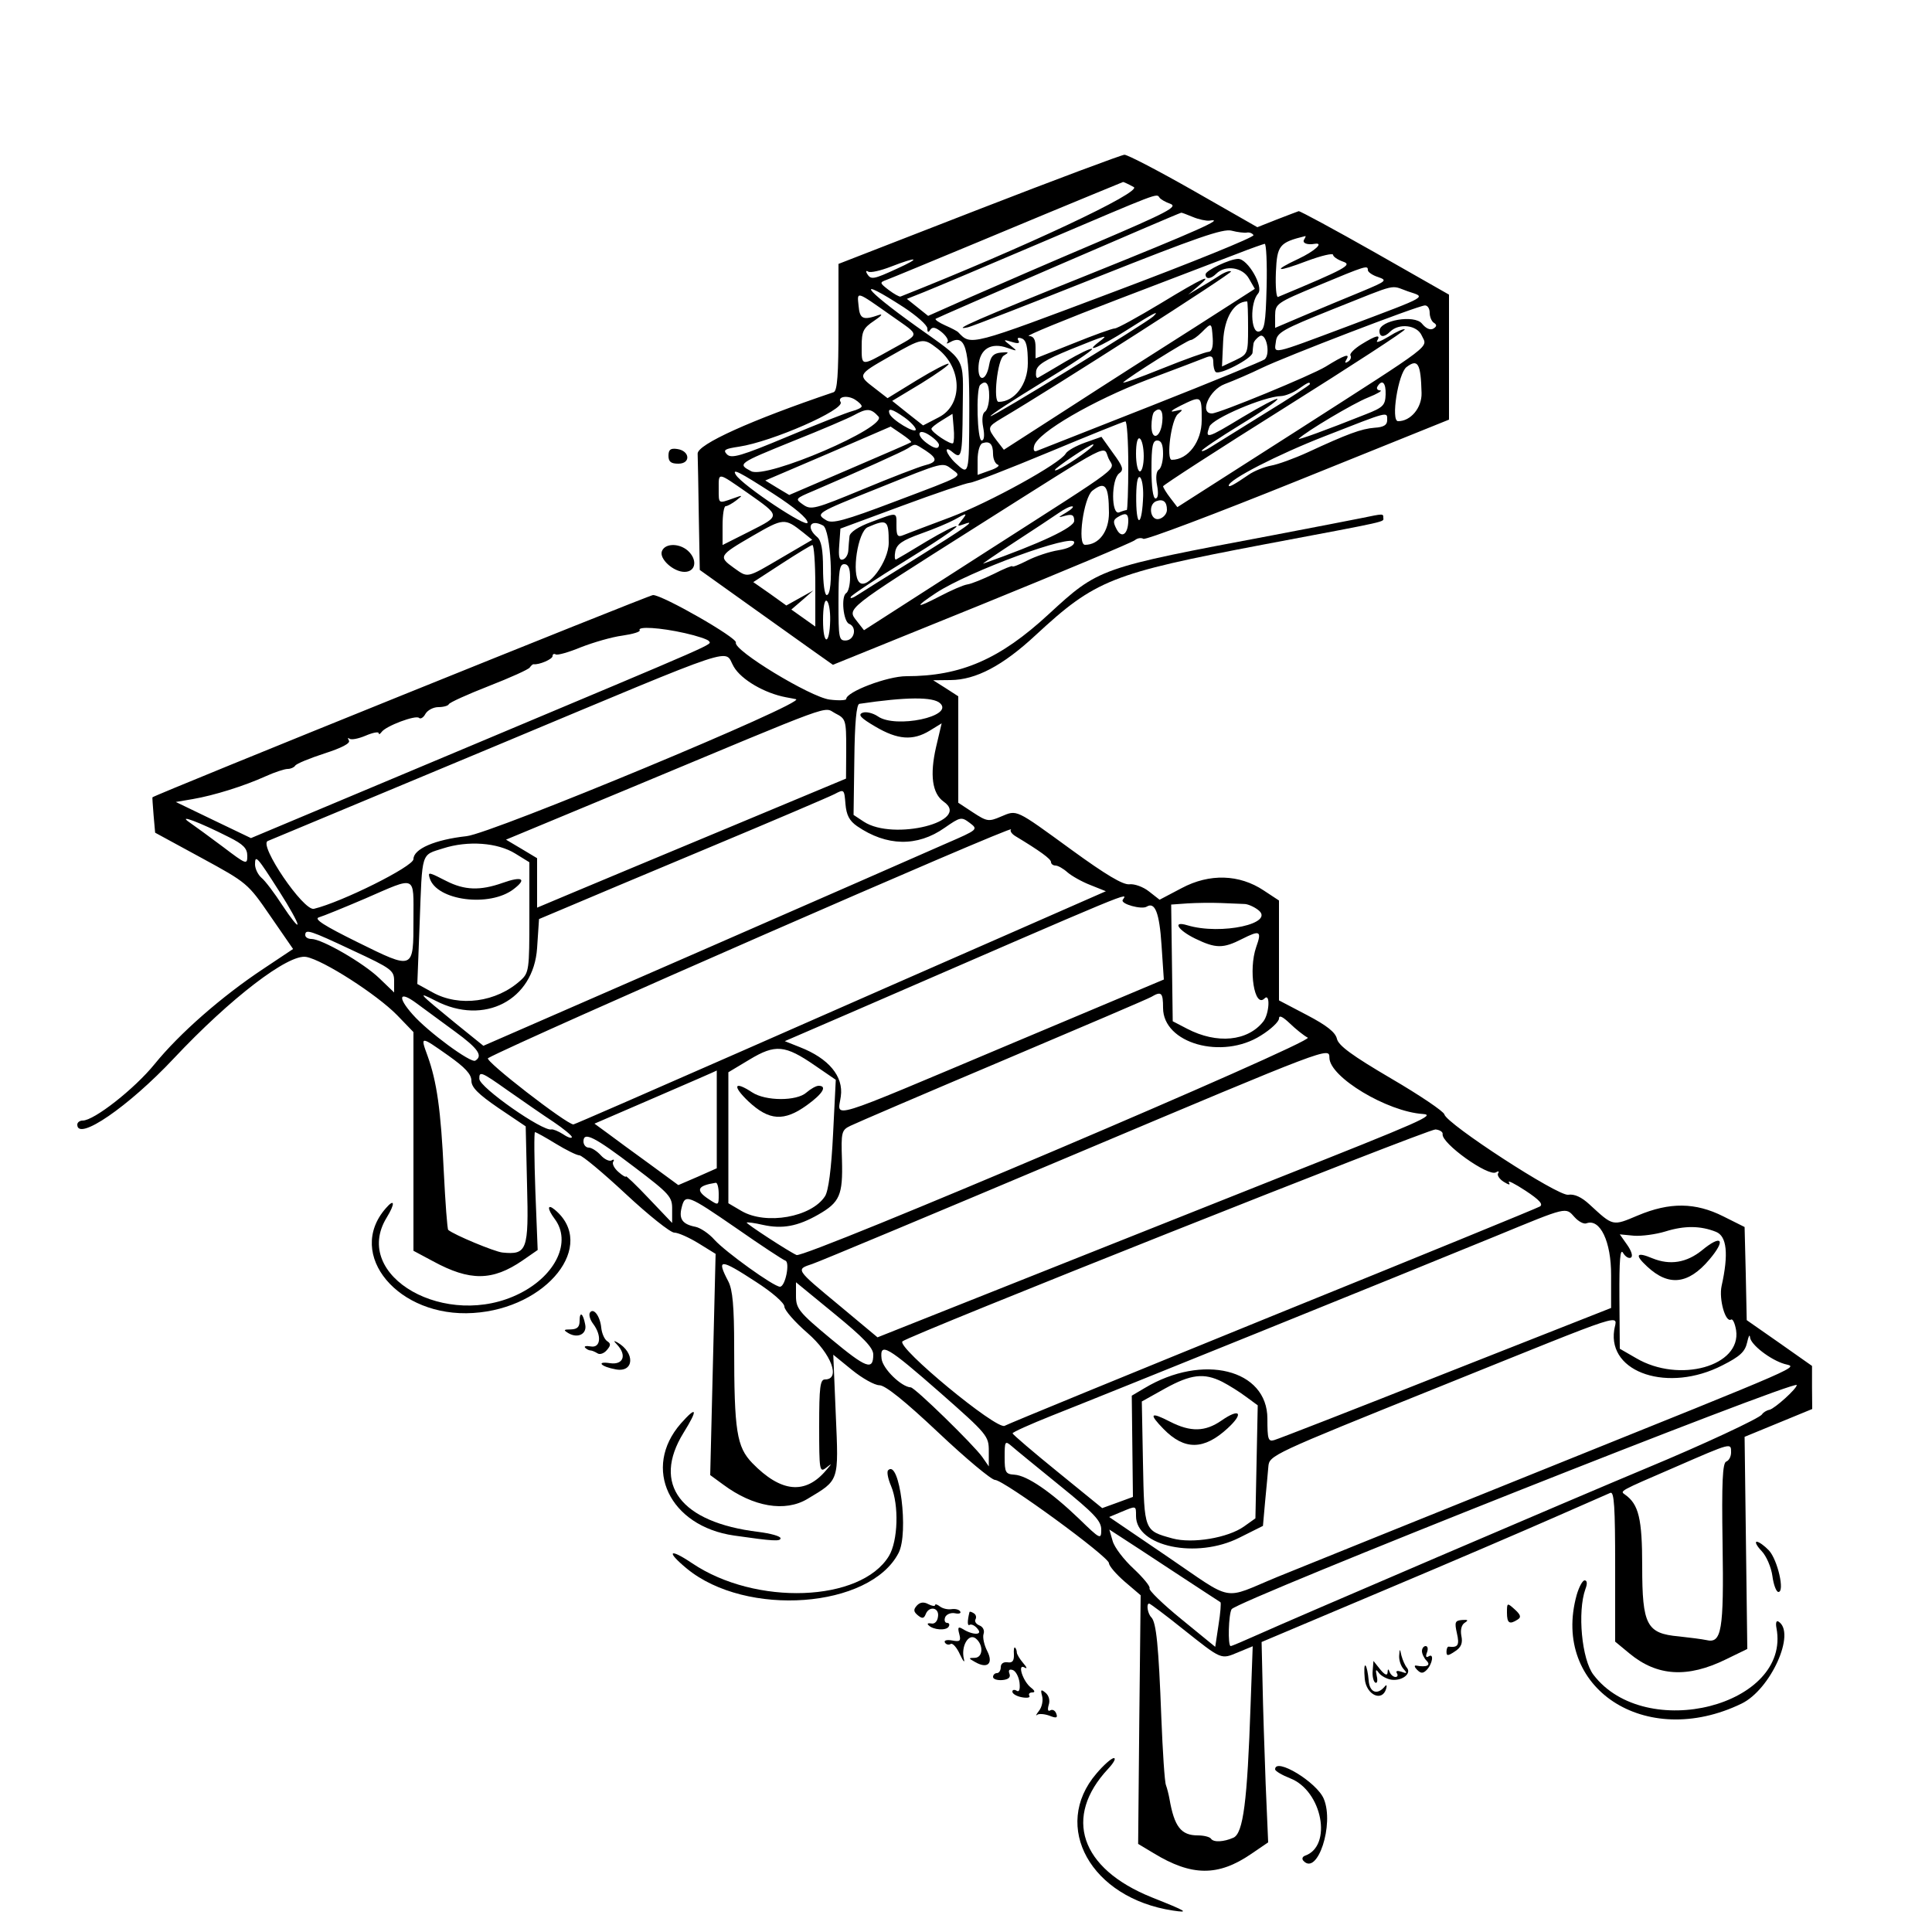 <?xml version="1.0" standalone="no"?>
<!DOCTYPE svg PUBLIC "-//W3C//DTD SVG 20010904//EN"
 "http://www.w3.org/TR/2001/REC-SVG-20010904/DTD/svg10.dtd">
<svg version="1.0" xmlns="http://www.w3.org/2000/svg"
 width="500pt" height="500pt" viewBox="0 0 500 500"
 preserveAspectRatio="xMidYMid meet">
<g transform="translate(0,500) scale(0.05,-0.05)"
fill="#000000" stroke="none">
<path d="M5065 8916 l-725 -282 0 -327 c0 -245 -6 -330 -25 -337 -429 -145
-705 -270 -704 -318 1 -29 4 -176 6 -327 l5 -275 252 -180 c139 -99 294 -210
345 -246 l92 -65 770 312 c423 172 780 322 793 333 13 11 33 14 44 7 12 -7
372 129 801 302 l781 315 0 324 0 323 -383 218 c-210 119 -388 215 -395 214
-7 -2 -58 -22 -113 -43 l-101 -40 -329 188 c-181 103 -342 187 -359 187 -16
-1 -356 -128 -755 -283z m803 116 c48 -24 -564 -312 -1207 -567 -6 -2 -33 13
-61 34 -48 37 -48 39 -10 53 22 8 234 96 470 194 237 99 502 209 590 245 88
36 161 66 163 67 1 1 26 -10 55 -26z m190 -87 c40 -15 -17 -45 -380 -200 -236
-100 -528 -227 -651 -281 l-223 -99 -55 44 -55 44 88 35 c48 19 327 137 618
261 601 256 586 251 601 229 5 -9 31 -24 57 -33z m116 -68 c31 -13 70 -21 86
-19 89 15 -68 -55 -620 -277 -581 -233 -725 -296 -630 -275 22 5 326 123 675
262 506 201 646 250 690 238 30 -8 66 -12 78 -10 13 3 29 -3 35 -13 6 -10
-317 -141 -719 -292 -754 -284 -742 -281 -809 -211 -5 6 -36 22 -68 36 -31 14
-54 29 -49 34 6 6 1256 547 1271 549 2 1 29 -9 60 -22z m576 -117 c-11 -18 15
-29 55 -22 50 8 0 -38 -85 -78 -139 -65 -113 -71 47 -10 73 27 133 41 133 31
0 -9 23 -25 51 -35 51 -17 16 -36 -336 -183 -9 -4 -14 54 -11 128 6 140 18
154 152 187 4 1 1 -7 -6 -18z m-194 -245 c-5 -192 -11 -225 -40 -231 -43 -8
-47 149 -4 197 30 34 -53 179 -103 179 -43 0 -169 -60 -169 -80 0 -27 27 -25
55 3 47 47 136 34 169 -24 l31 -54 -312 -200 c-172 -109 -465 -296 -650 -416
l-337 -217 -38 49 c-49 65 -48 69 27 114 270 159 1195 752 1187 760 -6 6 -34
-4 -61 -22 -28 -18 -76 -48 -106 -65 l-55 -33 50 42 c88 74 28 47 -192 -87
-118 -71 -225 -130 -238 -130 -13 0 -110 -35 -216 -78 l-194 -77 0 57 c0 42
-10 58 -35 59 -19 0 190 86 465 191 275 105 554 212 620 237 66 26 127 47 136
49 8 1 13 -99 10 -223z m-1914 94 c-122 -56 -134 -58 -154 -26 -8 13 -5 18 6
11 11 -7 64 5 118 26 139 54 158 47 30 -11z m2438 -7 c0 -10 24 -27 53 -36 49
-17 44 -21 -85 -75 -76 -31 -208 -86 -293 -122 l-155 -66 0 64 c1 61 6 65 225
156 247 103 255 105 255 79z m207 -110 c95 -32 117 -19 -309 -180 -406 -152
-383 -147 -374 -80 5 47 34 63 296 168 344 137 293 125 387 92z m-2610 -82
c67 -44 123 -93 123 -110 0 -21 5 -23 15 -7 11 17 28 13 59 -12 24 -20 38 -43
30 -52 -8 -8 -3 -9 10 -2 83 48 104 -22 103 -351 -1 -338 -1 -338 -71 -273
-51 48 -64 97 -16 57 47 -39 51 -23 53 225 2 277 25 236 -243 428 -274 196
-318 262 -63 97z m-62 -45 c151 -107 151 -88 -2 -174 -158 -88 -153 -89 -153
17 0 77 8 94 65 132 36 24 47 37 25 30 -83 -29 -100 -22 -106 47 -8 77 -15 79
171 -52z m1845 -61 c0 -135 -1 -137 -67 -169 l-68 -32 6 131 c6 122 56 204
124 206 3 0 5 -61 5 -136z m940 77 c0 -21 10 -45 22 -52 16 -10 15 -19 -3 -30
-16 -9 -38 0 -59 26 -39 48 -220 17 -220 -38 0 -33 24 -35 55 -4 46 46 140 35
164 -20 30 -65 76 -29 -647 -493 l-618 -395 -36 47 c-21 27 -37 54 -38 61 0 6
284 190 630 407 347 218 627 400 621 405 -5 5 -42 -11 -83 -37 -42 -25 -68
-35 -60 -22 21 35 -5 29 -81 -18 -37 -23 -63 -49 -57 -58 6 -10 0 -24 -13 -32
-14 -9 -18 -6 -9 9 23 37 -7 27 -107 -35 -74 -45 -552 -242 -588 -242 -67 0
-14 122 66 152 50 19 136 56 191 83 119 58 809 323 845 324 14 1 25 -16 25
-38z m-1431 -19 c-37 -34 -834 -524 -842 -516 -4 4 115 82 264 173 150 91 267
169 262 175 -6 6 -67 -24 -137 -65 -69 -41 -134 -79 -143 -84 -9 -5 -13 10
-10 34 5 33 46 58 177 112 193 78 202 80 149 40 -85 -65 9 -25 141 59 136 87
178 109 139 72z m308 -112 c3 -46 -5 -70 -21 -71 -14 0 -123 -39 -242 -87
-119 -48 -209 -80 -200 -71 34 32 332 219 349 219 9 0 35 18 57 40 52 52 51
52 57 -30z m269 -110 c-9 -8 -272 -116 -586 -240 -313 -123 -581 -229 -594
-234 -14 -6 -19 5 -13 27 18 68 306 235 587 342 149 56 286 108 305 116 26 10
35 3 35 -26 0 -21 5 -44 12 -50 19 -19 188 69 191 99 1 14 3 35 5 47 1 11 16
29 32 39 33 21 58 -91 26 -120z m-1226 -20 c0 -109 -69 -200 -151 -200 -30 0
-6 220 26 239 30 18 28 20 -15 16 -38 -4 -52 -19 -60 -63 -15 -88 -61 -92 -55
-5 6 87 65 123 150 92 53 -18 53 -18 15 13 -39 31 -39 32 8 18 32 -10 43 -7
33 8 -8 13 -1 17 18 10 23 -9 31 -42 31 -128z m-468 76 c130 -100 133 -292 7
-356 l-81 -42 -80 63 -80 64 151 91 c82 51 146 96 141 101 -6 5 -79 -33 -163
-84 l-153 -94 -67 52 c-89 68 -89 69 78 164 171 97 173 98 247 41z m2506 -230
c2 -77 -57 -147 -122 -146 -38 1 1 247 44 280 59 45 74 19 78 -134z m-2238
-15 c0 -38 -10 -75 -22 -82 -13 -8 -17 -40 -9 -81 8 -42 5 -68 -8 -68 -23 0
-30 264 -8 287 30 29 47 9 47 -56z m1660 61 c0 -5 -106 -74 -235 -153 -129
-80 -255 -158 -280 -174 -25 -16 -45 -24 -45 -18 0 6 90 67 201 135 110 67
196 127 191 133 -5 5 -87 -38 -182 -95 -183 -111 -194 -114 -170 -48 16 42
282 156 371 158 22 1 62 17 89 36 51 36 60 39 60 26z m392 -54 c-2 -56 -13
-67 -102 -102 -206 -82 -357 -137 -348 -127 37 37 284 184 358 213 50 20 78
37 64 37 -15 1 -21 10 -14 21 24 39 44 19 42 -42z m-2712 -61 c0 -7 -22 -18
-49 -25 -27 -7 -178 -66 -335 -132 -239 -100 -290 -115 -313 -92 -22 23 -12
29 62 40 172 26 550 192 526 231 -18 28 35 37 74 13 19 -12 35 -27 35 -35z
m1760 -72 c0 -111 -71 -205 -155 -205 -30 0 -3 209 32 237 29 24 28 26 -17 15
-29 -7 -16 5 30 28 110 54 110 54 110 -75z m-1673 19 c49 -54 -581 -325 -659
-283 -72 38 -69 40 217 156 146 58 288 119 315 134 67 37 88 36 127 -7z m135
-5 c32 -23 58 -51 58 -62 0 -25 -126 51 -136 82 -11 32 14 25 78 -20z m1334
-22 c-8 -83 -56 -102 -56 -22 0 32 6 64 13 72 31 30 49 9 43 -50z m-1083 -111
c-11 -10 -111 56 -112 74 -1 6 24 26 54 44 l55 34 6 -71 c4 -39 2 -75 -3 -81z
m2247 119 c0 -25 -18 -36 -65 -39 -68 -5 -141 -32 -348 -128 -68 -31 -153 -62
-188 -68 -36 -7 -89 -28 -117 -48 -73 -50 -102 -66 -102 -55 0 30 250 159 499
256 335 131 321 128 321 82z m-1340 -235 c0 -126 -4 -230 -8 -230 -5 0 -22 -5
-39 -12 -42 -16 -42 171 0 202 25 18 20 34 -32 105 l-60 84 -85 -30 c-47 -17
-92 -42 -100 -57 -29 -51 -391 -251 -596 -329 -115 -43 -226 -85 -245 -93 -29
-12 -35 -3 -35 48 0 74 9 72 -129 21 -70 -26 -112 -54 -114 -75 -2 -19 -5 -51
-6 -72 -1 -22 -13 -43 -28 -48 -19 -6 -24 14 -19 76 l6 84 319 118 c175 65
333 118 350 119 17 0 202 72 411 159 209 87 387 159 395 159 8 1 15 -102 15
-229z m-1124 121 c-3 -3 -147 -65 -319 -139 l-312 -134 -62 37 -62 38 325 139
324 140 56 -38 c31 -21 54 -40 50 -43z m144 -13 c0 -25 -24 -21 -65 10 -56 42
-43 78 15 40 28 -18 50 -41 50 -50z m1060 -59 c0 -44 -9 -79 -20 -79 -11 0
-20 41 -20 91 0 56 8 87 20 79 11 -7 20 -48 20 -91z m-780 11 c0 -25 11 -50
24 -55 14 -4 -4 -18 -40 -30 l-64 -23 0 77 c0 44 11 82 25 87 38 13 55 -4 55
-56z m880 1 c0 -38 -10 -75 -22 -82 -13 -8 -17 -40 -9 -81 8 -42 5 -68 -8 -68
-13 0 -21 59 -21 150 0 120 6 150 30 150 21 0 30 -21 30 -69z m-1229 17 c63
-42 62 -60 -6 -77 -30 -8 -174 -63 -320 -124 -247 -102 -267 -108 -308 -79
-43 30 -42 31 55 72 237 102 460 202 488 220 38 25 33 25 91 -12z m830 -6
c-64 -50 -161 -107 -161 -95 0 11 182 133 198 133 7 -1 -10 -18 -37 -38z m117
-35 c30 -66 102 -11 -637 -485 l-629 -404 -36 46 c-52 68 -72 53 615 488 729
461 656 423 687 355z m-809 -57 c50 -38 68 -28 -297 -166 -261 -99 -325 -116
-355 -97 -57 35 -55 37 268 166 346 139 332 136 384 97z m-927 -125 c110 -71
178 -128 178 -150 0 -32 -338 193 -371 247 -23 37 19 15 193 -97z m-133 4
c173 -122 173 -117 12 -199 l-141 -71 0 101 c0 55 7 100 16 100 9 0 34 14 55
30 36 28 35 29 -17 10 -77 -27 -74 -29 -74 50 0 87 -8 88 149 -21z m2048 -15
c-5 -151 -34 -174 -36 -28 -1 85 6 132 19 124 11 -7 18 -50 17 -96z m-177 -88
c0 -97 -52 -166 -124 -166 -41 0 -7 244 38 280 67 52 85 28 86 -114z m300 15
c0 -20 -18 -41 -40 -47 -46 -12 -60 75 -15 92 36 13 55 -3 55 -45z m-520 -13
c-46 -27 -47 -29 -5 -17 35 9 45 3 45 -27 0 -34 -173 -116 -470 -221 -11 -4
61 45 160 110 99 64 202 133 230 152 27 19 58 35 69 34 12 0 -1 -14 -29 -31z
m-543 -42 c-24 -30 -23 -32 13 -19 70 26 10 -16 -250 -178 -137 -85 -272 -169
-299 -187 -27 -18 -44 -23 -37 -11 7 11 135 96 285 188 150 92 267 171 262
177 -5 5 -75 -30 -155 -78 -80 -49 -152 -91 -158 -94 -7 -3 -9 16 -4 42 8 38
36 57 133 92 68 24 146 57 173 72 65 37 70 37 37 -4z m863 -1 c-1 -70 -34 -94
-60 -45 -19 36 -19 48 3 62 41 26 57 22 57 -17z m-1683 -61 l47 -38 -159 -93
c-184 -108 -172 -105 -247 -52 -81 58 -77 64 97 165 161 93 166 94 262 18z
m103 36 c40 -21 58 -360 19 -360 -11 0 -19 62 -19 138 0 97 -9 144 -30 162
-59 49 -37 96 30 60z m340 -89 c0 -97 -111 -247 -152 -205 -42 41 -8 262 43
285 101 44 109 38 109 -80z m960 2 c0 -17 -32 -33 -82 -41 -45 -7 -117 -31
-160 -53 -43 -22 -78 -36 -78 -30 0 5 -44 -13 -97 -40 -54 -26 -115 -51 -136
-54 -21 -3 -85 -31 -142 -61 -127 -66 -135 -59 -20 17 170 112 715 312 715
262z m-1340 -224 l0 -212 -62 44 -62 44 57 49 57 50 -70 -39 -70 -39 -85 61
-86 60 146 95 c80 52 152 96 160 97 8 0 15 -94 15 -210z m180 42 c0 -38 -9
-74 -20 -81 -28 -17 -15 -147 15 -159 41 -16 29 -82 -15 -86 -38 -2 -40 10
-40 196 0 164 5 199 30 199 21 0 30 -21 30 -69z m-103 -222 c-3 -132 -37 -131
-37 1 0 67 8 108 19 100 11 -6 19 -52 18 -101z"/>
<path d="M3460 7641 c0 -31 13 -41 51 -41 66 0 60 67 -6 76 -34 5 -45 -3 -45
-35z"/>
<path d="M7050 7319 c-44 -9 -251 -49 -460 -89 -903 -170 -902 -170 -1162
-409 -252 -233 -454 -321 -737 -321 -98 0 -311 -81 -311 -118 0 -7 -39 -9 -86
-3 -100 13 -500 256 -485 295 9 24 -379 246 -429 246 -20 0 -2587 -1037 -2591
-1047 -1 -2 2 -43 6 -93 l8 -90 239 -130 c237 -129 241 -132 357 -301 l118
-171 -153 -102 c-216 -143 -435 -335 -564 -494 -104 -128 -313 -292 -372 -292
-16 0 -28 -10 -28 -21 0 -89 265 93 499 342 293 312 594 543 686 526 88 -16
365 -194 470 -301 l85 -88 0 -566 0 -566 101 -54 c191 -104 308 -103 464 4
l78 54 -12 305 c-6 168 -7 305 -2 305 6 0 54 -27 108 -60 54 -33 109 -60 122
-60 14 0 122 -90 240 -200 118 -110 231 -200 251 -200 20 0 76 -25 125 -55
l89 -55 -14 -572 -14 -573 67 -49 c156 -116 321 -144 437 -74 165 99 161 87
146 435 l-13 311 97 -79 c53 -43 117 -79 142 -79 30 0 131 -81 305 -245 143
-135 275 -245 293 -245 45 0 590 -398 590 -431 0 -14 37 -57 82 -96 l82 -70
-7 -643 -6 -644 80 -48 c197 -120 334 -121 505 -4 l88 60 -13 303 c-6 167 -14
400 -16 518 l-5 216 630 266 c347 146 747 318 890 381 143 63 271 119 285 125
20 9 25 -74 25 -379 l0 -391 75 -62 c143 -118 300 -127 498 -30 l111 54 -7
549 -7 549 175 72 175 72 -1 111 0 112 -169 119 -169 118 -5 241 -6 241 -110
55 c-145 73 -278 74 -442 5 -133 -56 -127 -57 -251 57 -41 38 -78 55 -110 50
-52 -9 -630 367 -641 416 -3 15 -127 99 -276 186 -201 118 -272 170 -280 205
-8 34 -52 69 -155 123 l-145 76 0 259 0 258 -79 52 c-126 84 -281 89 -425 12
l-114 -60 -55 43 c-30 24 -76 40 -101 37 -33 -4 -122 49 -298 177 -297 216
-282 209 -368 173 -63 -27 -72 -25 -144 22 l-76 50 0 276 0 275 -65 42 -65 41
90 1 c131 1 270 74 441 233 309 286 392 319 1176 468 668 126 623 116 623 139
0 22 1 22 -110 -1z m-3505 -596 c63 -14 119 -33 124 -41 13 -21 84 11 -1234
-543 l-1136 -477 -194 93 -195 94 88 15 c110 19 264 67 377 118 46 21 98 38
114 38 16 0 33 8 39 17 6 10 74 38 151 63 90 29 136 53 127 67 -7 13 -6 17 2
10 9 -8 46 -1 84 15 37 16 68 22 68 13 0 -8 7 -5 15 6 21 31 178 90 194 73 8
-7 23 2 33 21 11 19 41 35 67 35 26 0 51 7 54 15 4 9 97 51 207 94 110 43 206
86 212 96 7 10 16 18 20 17 28 -4 98 26 98 42 0 10 7 14 16 9 9 -6 68 11 131
37 64 25 160 53 214 60 55 8 95 20 90 28 -13 21 106 14 234 -15z m253 -174
c39 -67 159 -137 270 -158 23 -4 47 -9 52 -10 62 -15 -1574 -695 -1705 -709
-164 -18 -275 -66 -275 -119 -1 -38 -370 -222 -515 -257 -54 -13 -288 332
-239 351 25 10 557 232 1184 494 1294 541 1173 500 1228 408z m1068 -189 c74
-68 -231 -132 -322 -68 -25 17 -61 26 -79 19 -26 -10 -11 -27 66 -72 115 -68
194 -74 281 -21 l62 38 -29 -123 c-33 -144 -20 -240 39 -282 147 -102 -259
-205 -413 -104 l-53 35 4 286 c2 191 11 286 26 289 242 36 382 37 418 3z
m-486 -236 l-1 -154 -623 -260 c-343 -143 -703 -293 -800 -334 l-176 -74 0
128 0 128 -80 48 -81 48 616 256 c1117 466 1023 432 1088 398 55 -28 57 -34
57 -184z m56 -400 c153 -105 312 -108 453 -9 82 57 87 58 130 26 45 -34 44
-35 -122 -107 -92 -41 -668 -293 -1281 -561 l-1114 -486 -146 118 c-192 157
-201 166 -101 115 251 -130 507 3 525 273 l10 150 140 59 c77 33 410 173 740
311 330 138 623 263 650 277 49 26 50 25 56 -51 5 -58 20 -87 60 -115z m-3251
-57 c74 -37 95 -58 95 -97 0 -47 -5 -45 -125 46 -69 52 -148 109 -175 128 -64
44 51 1 205 -77z m4048 40 c-7 -7 3 -23 23 -35 126 -76 184 -118 184 -134 0
-10 11 -18 23 -18 13 0 41 -16 62 -35 22 -19 75 -49 119 -66 l80 -32 -517
-227 c-284 -124 -902 -396 -1373 -603 -471 -207 -861 -377 -866 -377 -35 0
-463 331 -442 343 167 92 2742 1218 2707 1184z m-2566 -125 l73 -45 0 -285 c0
-270 -2 -287 -45 -326 -125 -114 -318 -140 -457 -62 l-78 43 12 312 c14 379 6
353 122 390 128 41 281 30 373 -27z m-1220 -198 c51 -80 93 -155 93 -168 0
-12 -34 31 -77 96 -42 65 -91 130 -110 145 -18 16 -33 47 -33 69 0 53 11 40
127 -142z m693 -142 c0 -264 3 -263 -289 -119 -174 86 -229 121 -200 129 21 6
129 50 239 97 269 117 250 125 250 -107z m3671 100 c-12 -21 98 -51 124 -35
43 27 66 -31 77 -198 l12 -179 -799 -336 c-969 -408 -888 -383 -873 -269 15
104 -63 197 -212 255 l-78 31 354 153 c1493 648 1420 618 1395 578z m630 -21
c17 0 49 -14 70 -30 95 -70 -191 -133 -366 -80 -79 24 -49 -25 41 -69 107 -52
145 -52 243 -2 93 47 103 42 73 -42 -41 -118 -9 -318 43 -266 31 31 25 -79 -6
-119 -81 -103 -240 -118 -394 -38 l-75 39 -4 302 -4 302 84 6 c46 3 125 4 174
2 50 -2 104 -4 121 -5z m-4614 -241 c200 -93 213 -103 213 -158 l0 -59 -77 74
c-82 79 -297 203 -351 203 -18 0 -32 9 -32 20 0 33 24 25 247 -80z m529 -420
c119 -87 145 -125 104 -150 -23 -14 -245 149 -324 239 -81 91 -70 125 20 58
42 -31 132 -97 200 -147z m3664 123 c0 -184 306 -270 506 -143 52 32 94 72 94
88 0 19 18 11 56 -25 30 -29 72 -63 93 -74 36 -21 -2604 -1143 -2646 -1125
-39 17 -263 163 -258 168 3 3 41 -2 84 -12 100 -22 179 -8 286 53 112 64 128
101 123 283 -5 145 -2 155 44 177 26 13 380 165 787 337 406 172 753 320 770
330 52 31 61 23 61 -57z m-3699 -247 c86 -61 119 -96 119 -130 0 -34 35 -69
140 -141 l141 -95 7 -305 c9 -337 0 -361 -128 -348 -42 5 -249 91 -280 117 -5
5 -15 141 -23 302 -15 318 -36 466 -84 599 -38 104 -38 104 108 1z m1897 -51
l108 -74 -14 -280 c-9 -183 -24 -296 -42 -323 -70 -108 -305 -150 -432 -76
l-68 40 0 339 0 339 110 66 c133 80 183 76 338 -31z m2663 40 c1 -100 299
-279 484 -291 67 -5 -4 -36 -756 -334 -417 -166 -1053 -419 -1413 -562 l-654
-260 -199 166 c-228 189 -225 185 -138 214 36 12 641 265 1345 562 1340 565
1330 561 1331 505z m-4016 -332 c52 -35 94 -70 95 -78 0 -9 -20 -3 -45 14 -25
16 -52 27 -61 25 -45 -11 -373 218 -373 262 -1 41 10 37 144 -58 80 -56 188
-131 240 -165z m845 13 l0 -253 -99 -44 -100 -43 -150 110 c-83 60 -181 132
-217 159 l-67 49 317 137 c174 75 316 137 316 138 0 0 0 -113 0 -253z m3757
-76 c-8 -47 237 -222 276 -198 13 8 18 6 11 -5 -6 -10 7 -30 29 -44 28 -17 36
-18 27 -3 -8 13 31 -7 86 -43 73 -48 93 -71 74 -82 -15 -9 -636 -263 -1379
-564 -742 -302 -1369 -559 -1391 -571 -42 -22 -560 406 -529 437 28 29 2723
1100 2759 1097 22 -2 39 -13 37 -24z m-4182 -172 c182 -138 195 -153 194 -218
l0 -70 -120 126 c-65 69 -119 120 -119 115 0 -6 -18 4 -39 23 -21 18 -34 42
-27 53 7 10 3 14 -8 7 -11 -7 -37 5 -56 26 -20 22 -48 40 -63 40 -15 0 -27 15
-27 32 0 53 56 25 265 -134z m435 -138 c0 -60 0 -61 -50 -28 -72 47 -62 71 35
86 8 1 15 -25 15 -58z m94 -179 c126 -88 239 -162 251 -166 25 -8 0 -135 -28
-135 -32 0 -282 180 -339 243 -28 32 -73 62 -98 67 -67 13 -87 40 -72 99 18
73 29 69 286 -108z m4337 58 c20 -22 47 -36 60 -31 71 27 129 -95 128 -269 l0
-169 -855 -337 c-469 -186 -870 -342 -889 -347 -31 -9 -35 5 -35 111 0 256
-335 339 -636 158 l-66 -39 3 -262 3 -262 -79 -29 -80 -29 -231 188 c-127 103
-232 193 -233 199 0 6 91 47 204 92 244 96 1827 736 2295 928 379 156 362 152
411 98z m731 -75 c56 -22 66 -114 29 -280 -15 -68 20 -192 49 -174 9 5 20 -20
26 -55 28 -186 -294 -276 -517 -145 l-85 49 -2 266 c-1 194 4 256 19 230 12
-20 30 -31 41 -24 11 7 2 35 -20 66 l-38 54 73 -7 c40 -3 114 7 163 22 99 31
182 30 262 -2z m-4969 -259 c84 -54 147 -109 147 -128 0 -18 54 -80 120 -137
123 -107 173 -240 90 -240 -25 0 -30 -40 -30 -242 0 -228 2 -241 35 -216 33
26 33 25 1 -12 -108 -128 -234 -115 -382 37 -81 84 -94 165 -94 601 0 211 -8
296 -30 339 -63 120 -44 120 143 -2z m607 -376 c0 -85 -36 -71 -219 81 -166
138 -181 157 -181 222 l0 71 200 -164 c149 -122 200 -175 200 -210z m3835 126
c-33 -222 282 -325 560 -182 91 46 117 70 128 118 7 32 13 45 15 28 2 -38 106
-118 179 -139 68 -19 141 13 -1267 -554 -616 -248 -1227 -495 -1358 -548 -291
-120 -218 -134 -571 106 l-300 204 62 26 c79 33 77 34 77 -21 0 -158 313 -224
535 -112 l122 61 11 124 c7 68 14 151 17 183 5 58 15 63 885 413 1008 406 917
377 905 293z m-3487 -325 c242 -213 250 -223 250 -300 l0 -80 -34 49 c-44 62
-349 360 -370 360 -48 2 -145 96 -151 148 -10 88 29 65 305 -177z m1458 58
c35 -18 91 -53 124 -78 l60 -44 -6 -293 -6 -292 -59 -42 c-83 -59 -267 -90
-370 -62 -148 41 -146 37 -153 391 l-6 318 120 67 c134 74 202 82 296 35z
m2974 -17 c0 -19 -113 -121 -141 -128 -16 -3 -33 -14 -39 -24 -13 -20 -304
-156 -600 -279 -341 -142 -1858 -792 -2005 -859 -74 -33 -139 -61 -145 -61
-16 0 -11 167 5 191 32 45 2925 1192 2925 1160z m-3815 -520 c178 -144 215
-183 215 -228 0 -53 -4 -52 -115 56 -146 140 -269 224 -334 228 -46 3 -51 11
-51 91 0 82 2 86 35 58 19 -17 132 -109 250 -205z m3475 171 c0 -21 -11 -42
-25 -47 -19 -7 -24 -105 -19 -426 7 -451 -5 -517 -84 -498 -23 5 -87 13 -142
19 -167 15 -190 58 -190 362 0 248 -18 322 -89 372 -27 19 -33 16 259 142 296
129 290 127 290 76z m-2880 -620 c127 -83 233 -153 237 -155 4 -3 0 -56 -10
-118 l-17 -113 -175 143 c-97 79 -171 151 -165 160 5 9 -32 54 -82 101 -51 47
-100 111 -109 144 l-17 59 54 -35 c30 -19 158 -103 284 -186z m43 -294 c203
-161 195 -158 286 -120 l75 31 -11 -304 c-17 -501 -38 -664 -89 -687 -50 -22
-103 -25 -116 -5 -6 9 -36 17 -68 17 -87 0 -122 45 -147 190 -4 22 -12 54 -18
70 -7 17 -17 174 -24 350 -14 371 -26 493 -52 519 -19 19 -27 71 -11 71 5 0
84 -59 175 -132z"/>
<path d="M2224 5455 c35 -117 312 -153 436 -56 69 53 42 67 -59 31 -116 -41
-197 -38 -291 10 -92 47 -96 48 -86 15z"/>
<path d="M3874 4299 c107 -100 184 -105 303 -19 82 59 106 100 60 100 -13 0
-41 -16 -63 -35 -50 -45 -211 -45 -281 1 -94 62 -104 34 -19 -47z"/>
<path d="M8810 3529 c-80 -65 -166 -79 -257 -42 -83 35 -94 19 -28 -42 112
-105 214 -93 323 36 87 103 64 132 -38 48z"/>
<path d="M6322 2647 c-84 -58 -159 -60 -265 -6 -103 53 -113 43 -34 -38 108
-110 208 -109 331 4 86 79 64 107 -32 40z"/>
<path d="M3426 7147 c-15 -39 59 -107 117 -107 54 0 68 54 26 101 -43 48 -126
51 -143 6z"/>
<path d="M1996 3745 c-208 -239 66 -566 453 -541 384 24 643 352 422 535 -39
32 -39 4 0 -48 88 -117 8 -290 -179 -385 -379 -193 -876 88 -691 391 46 75 42
103 -5 48z"/>
<path d="M3053 3205 c-6 -11 1 -36 17 -57 46 -61 39 -127 -13 -117 -23 4 -36
1 -28 -7 8 -8 20 -14 28 -14 7 0 23 -7 36 -15 12 -8 34 0 48 17 21 24 21 34 2
46 -14 9 -28 40 -31 70 -6 61 -41 106 -59 77z"/>
<path d="M3000 3163 c0 -31 -12 -43 -45 -44 -39 0 -40 -3 -12 -20 49 -28 96
-3 86 45 -11 59 -29 71 -29 19z"/>
<path d="M3195 3039 c50 -54 31 -104 -36 -95 -76 12 -50 -18 29 -32 95 -17
100 87 7 140 -20 11 -20 8 0 -13z"/>
<path d="M3524 2632 c-202 -231 -59 -532 276 -580 202 -29 240 -31 240 -14 0
11 -52 25 -115 33 -403 49 -552 246 -387 513 76 122 70 143 -14 48z"/>
<path d="M4597 2390 c-8 -7 -1 -44 15 -81 42 -100 36 -285 -11 -363 -146 -239
-690 -259 -1019 -37 -119 80 -136 62 -27 -28 307 -253 948 -206 1096 81 54
104 5 488 -54 428z"/>
<path d="M9118 1972 c25 -26 50 -85 56 -130 6 -45 20 -82 31 -82 34 0 -4 166
-49 215 -24 25 -52 45 -63 45 -11 0 0 -22 25 -48z"/>
<path d="M8161 1745 c-134 -482 355 -804 853 -563 151 73 284 368 191 425 -11
7 -15 -8 -10 -34 76 -401 -678 -594 -947 -242 -61 79 -84 327 -42 444 11 28 9
45 -4 45 -11 0 -29 -34 -41 -75z"/>
<path d="M4746 1690 c-19 -21 -18 -32 5 -51 22 -18 31 -17 40 5 17 46 72 36
64 -12 -3 -25 -18 -39 -35 -35 -17 3 -23 -1 -14 -9 24 -25 91 -29 104 -8 7 11
3 20 -8 20 -11 0 -16 13 -10 29 6 15 29 25 50 21 22 -5 34 0 28 9 -5 10 -26
15 -45 12 -19 -3 -46 3 -60 14 -14 11 -25 14 -25 7 0 -7 -16 -5 -35 5 -24 13
-43 10 -59 -7z"/>
<path d="M7800 1653 c0 -55 13 -63 55 -36 20 12 16 25 -15 53 -39 35 -40 35
-40 -17z"/>
<path d="M5018 1656 c-12 -49 -11 -74 1 -66 9 5 28 -4 41 -21 29 -33 -24 -34
-78 0 -22 13 -26 8 -17 -26 10 -37 4 -42 -37 -34 -28 5 -44 0 -37 -11 6 -10
20 -14 30 -7 10 6 32 -19 48 -55 17 -36 26 -46 20 -22 -16 66 25 135 62 105
41 -34 37 -99 -6 -100 -33 0 -33 -2 1 -21 65 -38 97 -9 64 56 -16 31 -25 71
-19 89 6 18 -3 37 -22 44 -17 7 -26 21 -20 31 6 11 3 25 -9 32 -11 7 -21 10
-22 6z"/>
<path d="M7541 1546 c14 -61 6 -75 -43 -69 -6 0 -11 -11 -11 -26 0 -23 7 -23
43 1 33 21 42 43 34 81 -6 31 1 58 18 68 20 13 16 16 -14 14 -37 -3 -40 -11
-27 -69z"/>
<path d="M5248 1436 c1 -33 -8 -44 -33 -40 -21 3 -35 -7 -35 -25 0 -17 -9 -31
-20 -31 -11 0 -20 -9 -20 -20 0 -11 21 -18 48 -16 32 3 44 14 37 33 -7 18 -1
25 17 19 15 -5 31 -34 35 -65 4 -36 -2 -51 -15 -42 -12 7 -22 5 -22 -5 0 -11
22 -24 49 -29 28 -5 45 -2 39 8 -6 9 1 17 15 17 16 0 14 9 -7 25 -42 33 -72
127 -33 104 15 -9 13 0 -7 23 -18 21 -33 46 -33 55 0 9 -4 20 -9 25 -5 5 -8
-11 -6 -36z"/>
<path d="M7360 1454 c0 -14 11 -37 24 -50 24 -24 0 -35 -54 -25 -11 2 -9 -8 5
-22 19 -19 30 -20 49 -1 30 30 40 89 11 71 -14 -9 -17 -1 -9 20 7 18 4 33 -7
33 -10 0 -19 -12 -19 -26z"/>
<path d="M7242 1429 c-1 -23 9 -53 23 -68 20 -22 18 -25 -11 -14 -21 7 -31 5
-24 -7 7 -11 4 -20 -7 -20 -11 0 -24 11 -30 25 -7 19 -10 18 -11 -2 -1 -18
-15 -12 -38 16 l-35 44 -4 -50 c-3 -28 4 -56 13 -62 10 -6 14 9 8 34 -7 34 -5
38 11 16 11 -15 40 -31 64 -35 55 -8 107 31 81 62 -10 12 -22 40 -28 62 -9 39
-9 39 -12 -1z"/>
<path d="M7064 1310 c8 -84 91 -121 111 -50 5 18 1 22 -8 10 -39 -46 -79 -30
-83 34 -3 35 -10 69 -16 75 -7 6 -8 -25 -4 -69z"/>
<path d="M5394 1221 c6 -23 -1 -57 -16 -76 -15 -19 -19 -29 -10 -21 9 7 37 5
63 -4 37 -15 45 -12 36 11 -6 16 -20 23 -31 16 -12 -7 -15 4 -8 28 8 23 1 49
-16 63 -24 20 -27 17 -18 -17z"/>
<path d="M5675 820 c-235 -274 -28 -645 396 -709 87 -13 75 -5 -111 69 -369
149 -458 415 -224 665 28 30 42 55 29 55 -12 0 -53 -36 -90 -80z"/>
<path d="M6600 842 c0 -9 36 -30 79 -47 165 -65 219 -350 76 -400 -14 -5 -18
-17 -8 -27 72 -78 160 189 105 321 -36 87 -252 217 -252 153z"/>
</g>
</svg>

